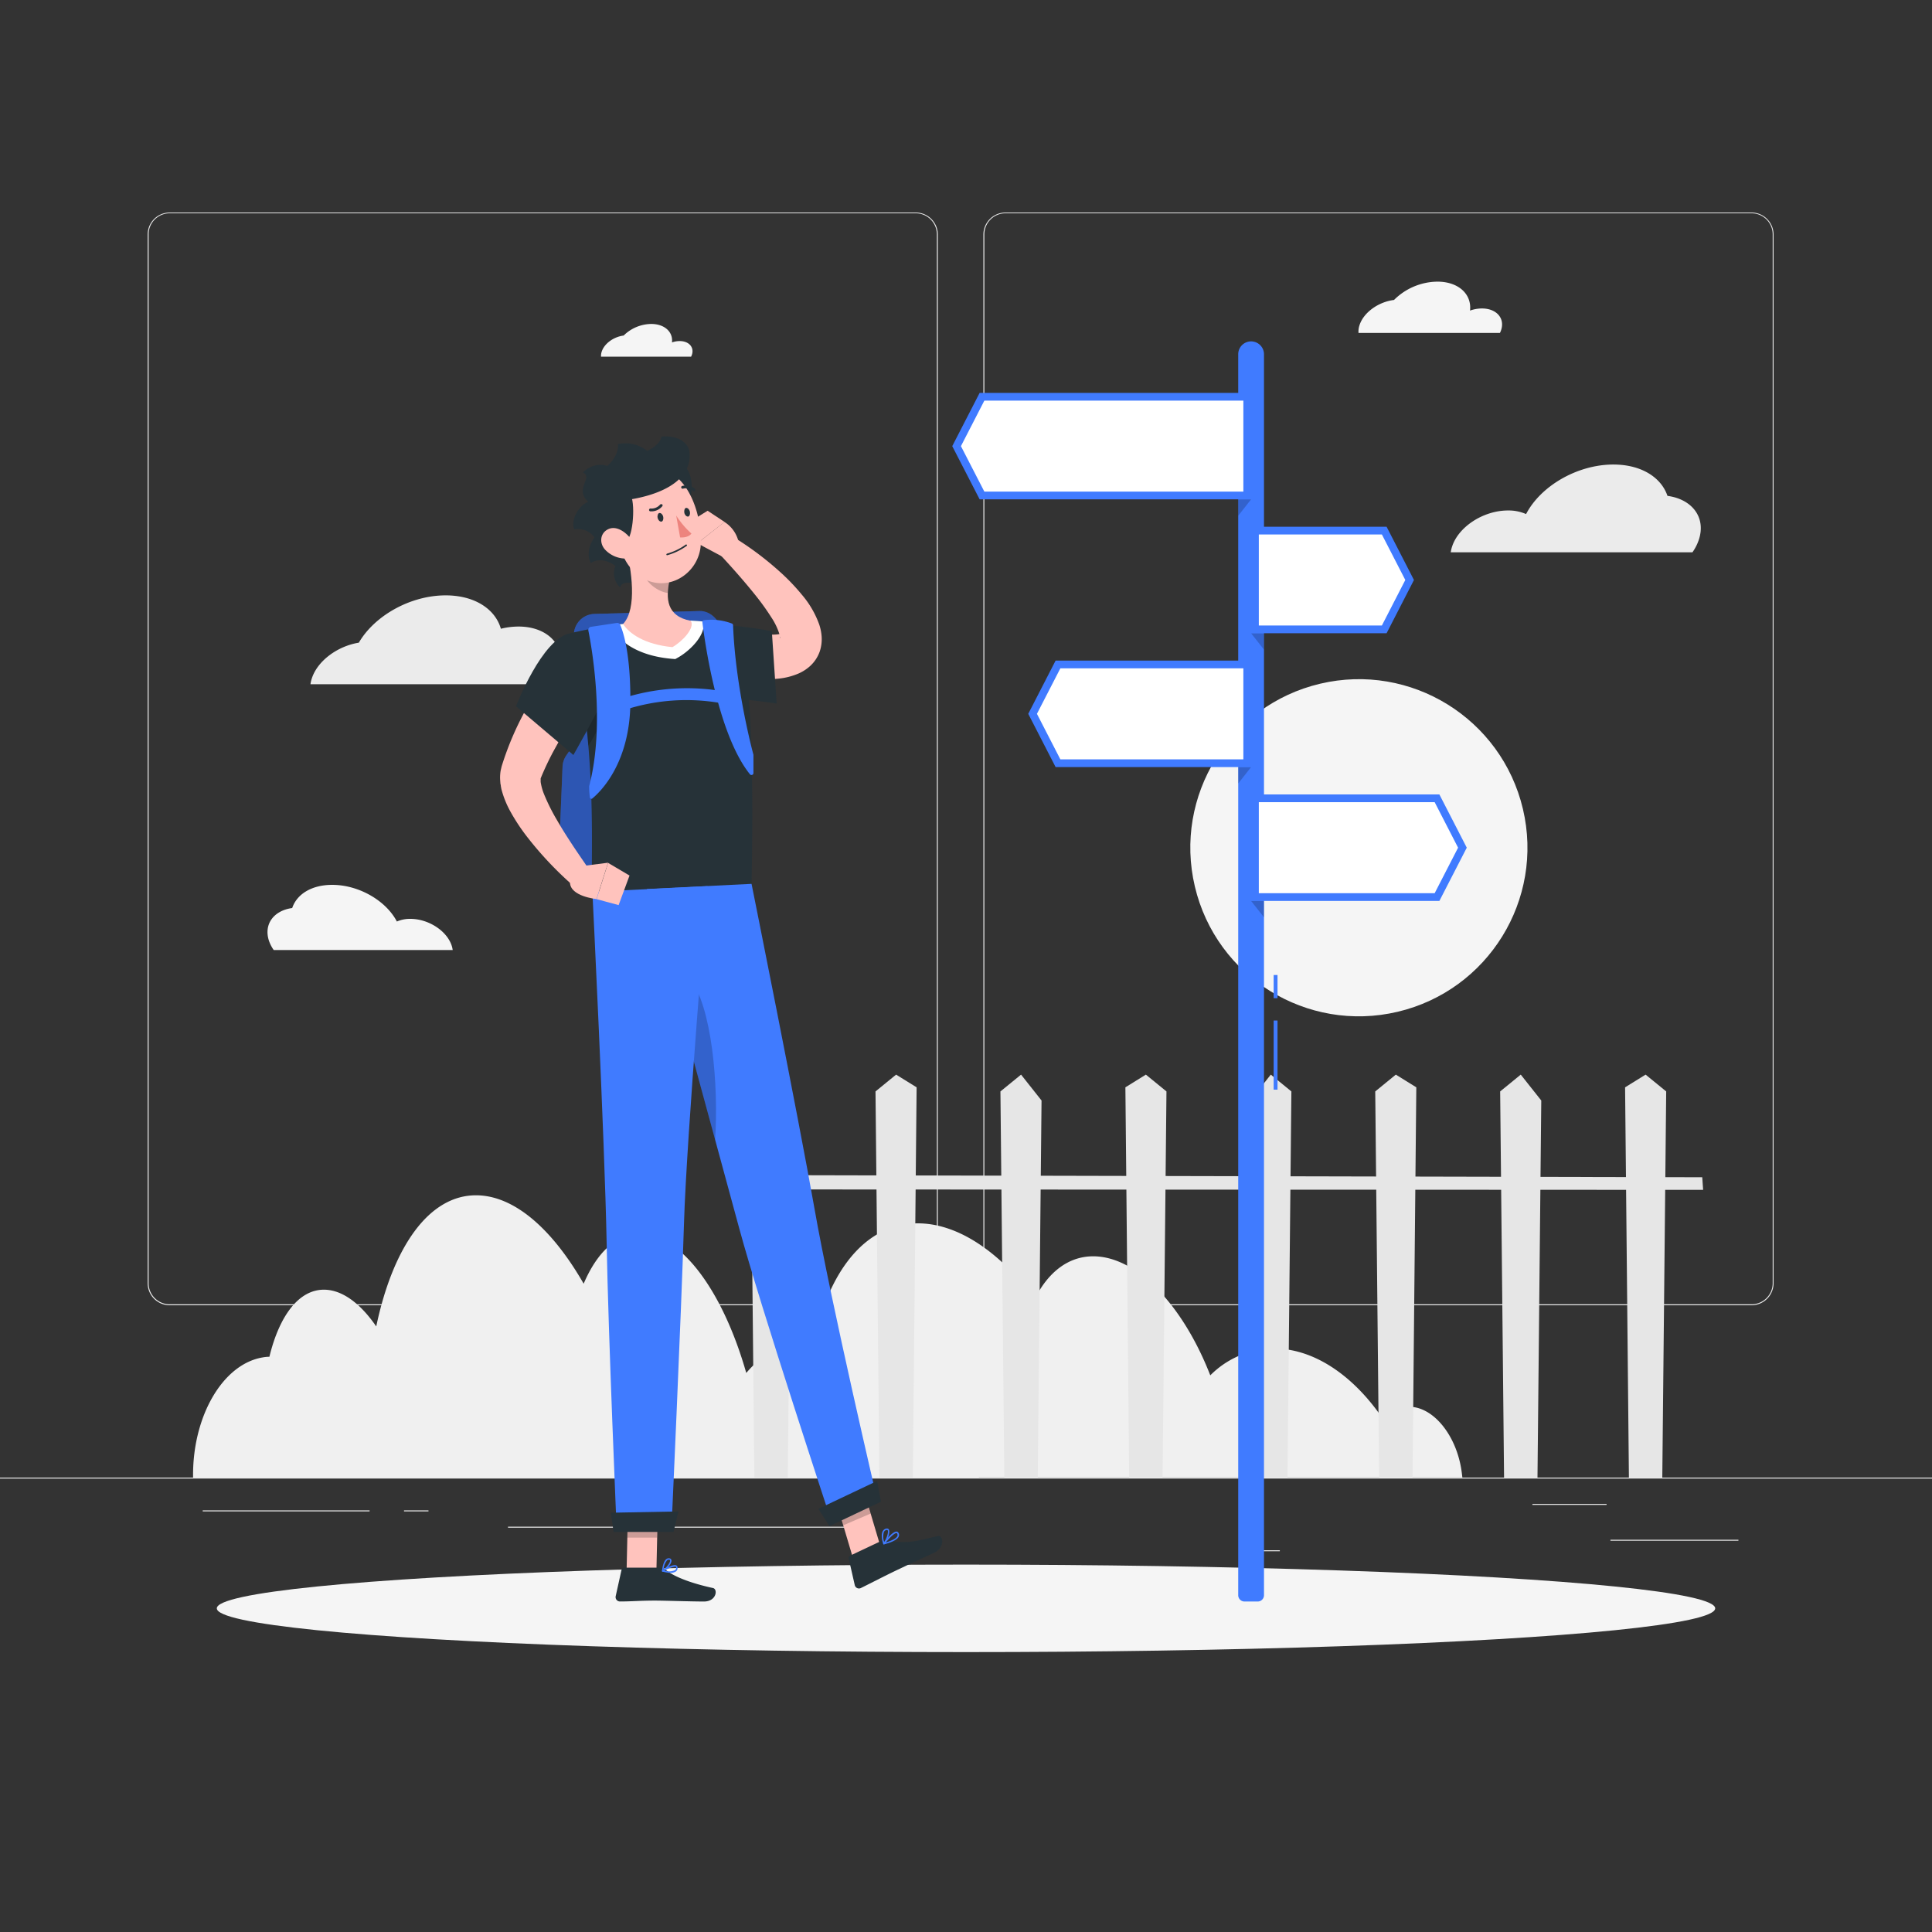 <svg xmlns="http://www.w3.org/2000/svg" viewBox="0 0 500 500"><rect x="0" y="0" width="500" height="500" fill="#333333" stroke="none"/><g id="freepik--background-complete--inject-61"><rect y="382.4" width="500" height="0.25" style="fill:#ebebeb"></rect><rect x="416.78" y="398.49" width="33.12" height="0.25" style="fill:#ebebeb"></rect><rect x="322.53" y="401.21" width="8.69" height="0.25" style="fill:#ebebeb"></rect><rect x="396.59" y="389.21" width="19.19" height="0.25" style="fill:#ebebeb"></rect><rect x="52.46" y="390.89" width="43.19" height="0.25" style="fill:#ebebeb"></rect><rect x="104.56" y="390.89" width="6.33" height="0.25" style="fill:#ebebeb"></rect><rect x="131.47" y="395.11" width="93.68" height="0.25" style="fill:#ebebeb"></rect><path d="M237,337.8H43.91a5.71,5.71,0,0,1-5.7-5.71V60.66A5.71,5.71,0,0,1,43.91,55H237a5.71,5.71,0,0,1,5.71,5.71V332.09A5.71,5.71,0,0,1,237,337.8ZM43.91,55.2a5.46,5.46,0,0,0-5.45,5.46V332.09a5.46,5.46,0,0,0,5.45,5.46H237a5.47,5.47,0,0,0,5.46-5.46V60.66A5.47,5.47,0,0,0,237,55.2Z" style="fill:#ebebeb"></path><path d="M453.31,337.8H260.21a5.72,5.72,0,0,1-5.71-5.71V60.66A5.72,5.72,0,0,1,260.21,55h193.1A5.71,5.71,0,0,1,459,60.66V332.09A5.71,5.71,0,0,1,453.31,337.8ZM260.21,55.2a5.47,5.47,0,0,0-5.46,5.46V332.09a5.47,5.47,0,0,0,5.46,5.46h193.1a5.47,5.47,0,0,0,5.46-5.46V60.66a5.47,5.47,0,0,0-5.46-5.46Z" style="fill:#ebebeb"></path><path d="M378.24,380.63c-1.4-9.59-7.72-17-14.12-16.54a8.49,8.49,0,0,0-6,3.44c-8-11.94-19-19.28-30.09-18.47a23.41,23.41,0,0,0-14.81,6.88c-7-18-18.94-30.81-30.3-30.81-6.45,0-11.67,4.13-15.11,11-9.07-12.1-19.85-19.53-30.29-19.53-16.66,0-27.59,18.88-28.53,45.42-4.19,5-19.36,12-21.28,20.35H378.46C378.39,381.82,378.33,381.24,378.24,380.63Z" style="fill:#f0f0f0"></path><path d="M240.77,364.87c-2.28.19-4.26,1.66-5.8,4-7.12-14-17.24-22.58-27.7-21.62-5.33.46-10.13,3.36-14.14,8.07,0,0,0,0,0,0-6-21.09-16.84-36-27.53-36-6.08,0-11.11,4.83-14.55,12.9-8.14-14.18-18-22.88-27.87-22.88-12.19,0-21.48,13.37-25.81,33.94-4.12-6-8.85-9.51-13.55-9.51-6.51,0-11.53,6.77-14.1,17.36a9.52,9.52,0,0,0-1.75.17c-10.44,1.76-18.25,15.46-18,31.11H253.33C251.9,372.07,246.48,364.36,240.77,364.87Z" style="fill:#f0f0f0"></path><circle cx="351.69" cy="219.38" r="43.62" transform="translate(-41 86.67) rotate(-13.28)" style="fill:#f5f5f5"></circle><path d="M431.54,128.33c-1.63-4.82-6.82-8.11-14-8.11-9.31,0-18.81,5.54-22.59,12.82a11.3,11.3,0,0,0-4.69-.93c-6.35,0-12.84,4.21-14.48,9.4a8.42,8.42,0,0,0-.33,1.43H438a12.39,12.39,0,0,0,1.7-3.39C441.5,133.88,437.91,129.19,431.54,128.33Z" style="fill:#ebebeb"></path><path d="M75.62,235c1.2-3.58,5-6,10.36-6,6.9,0,13.93,4.1,16.73,9.49a8.5,8.5,0,0,1,3.48-.69c4.71,0,9.51,3.12,10.73,7a7.12,7.12,0,0,1,.24,1.07H70.84a9.42,9.42,0,0,1-1.27-2.51C68.24,239.12,70.9,235.64,75.62,235Z" style="fill:#f5f5f5"></path><path d="M360.77,77.63A16.13,16.13,0,0,1,372,72.89c5.44,0,8.93,3.23,8.44,7.49a9.3,9.3,0,0,1,3.08-.55c3.71,0,5.94,2.46,5,5.49a4.62,4.62,0,0,1-.34.84H351.58a5.16,5.16,0,0,1,.26-2C352.89,80.87,356.73,78.12,360.77,77.63Z" style="fill:#f5f5f5"></path><path d="M161.4,86.84a10.33,10.33,0,0,1,7.13-3c3.47,0,5.69,2.07,5.38,4.78a5.76,5.76,0,0,1,2-.35c2.36,0,3.78,1.57,3.17,3.5a4.93,4.93,0,0,1-.22.53H155.55a3.31,3.31,0,0,1,.16-1.26C156.38,88.91,158.83,87.16,161.4,86.84Z" style="fill:#f5f5f5"></path><path d="M146.28,168.9a12.77,12.77,0,0,0-1.38.08c-.91-4-5-6.83-10.69-6.83a19.15,19.15,0,0,0-4.58.57c-1.47-5.12-6.82-8.64-14.29-8.64-9.11,0-18.4,5.24-22.47,12.24-5.55.9-10.74,4.73-12.19,9.31a7.93,7.93,0,0,0-.33,1.45h73.26l0-.06C155.06,172.54,151.76,168.9,146.28,168.9Z" style="fill:#ebebeb"></path><polygon points="291.25 281.4 296.55 278.11 301.88 282.46 300.87 382.4 292.23 382.4 291.25 281.4" style="fill:#e6e6e6"></polygon><polygon points="269.55 284.81 264.25 278.11 258.91 282.46 259.92 382.4 268.57 382.4 269.55 284.81" style="fill:#e6e6e6"></polygon><polygon points="237.22 281.4 231.91 278.11 226.58 282.46 227.59 382.4 236.24 382.4 237.22 281.4" style="fill:#e6e6e6"></polygon><polygon points="194.25 284.81 199.55 278.11 204.88 282.46 203.88 382.4 195.23 382.4 194.25 284.81" style="fill:#e6e6e6"></polygon><polygon points="420.57 281.4 425.88 278.11 431.21 282.46 430.2 382.4 421.56 382.4 420.57 281.4" style="fill:#e6e6e6"></polygon><polygon points="398.88 284.81 393.57 278.11 388.24 282.46 389.25 382.4 397.9 382.4 398.88 284.81" style="fill:#e6e6e6"></polygon><polygon points="366.54 281.4 361.24 278.11 355.91 282.46 356.92 382.4 365.56 382.4 366.54 281.4" style="fill:#e6e6e6"></polygon><polygon points="323.58 284.81 328.88 278.11 334.21 282.46 333.2 382.4 324.56 382.4 323.58 284.81" style="fill:#e6e6e6"></polygon><polygon points="190.8 307.82 440.77 307.94 440.54 304.67 190.81 304.11 190.8 307.82" style="fill:#e6e6e6"></polygon></g><g id="freepik--Shadow--inject-61"><ellipse id="freepik--path--inject-61" cx="250" cy="416.24" rx="193.89" ry="11.32" style="fill:#f5f5f5"></ellipse></g><g id="freepik--Signpost--inject-61"><rect x="329.62" y="264.11" width="1" height="17.89" style="fill:#407BFF"></rect><rect x="329.62" y="252.33" width="1" height="6" style="fill:#407BFF"></rect><path d="M323.78,88.35h0a3.33,3.33,0,0,0-3.33,3.33V412.85a1.63,1.63,0,0,0,1.63,1.62h3.41a1.63,1.63,0,0,0,1.63-1.62V91.68A3.34,3.34,0,0,0,323.78,88.35Z" style="fill:#407BFF"></path><polygon points="320.45 129.23 320.45 133.48 323.78 129.23 320.45 129.23" style="opacity:0.2"></polygon><polygon points="327.12 163.88 327.12 168.13 323.78 163.88 327.12 163.88" style="opacity:0.2"></polygon><polygon points="327.12 233.16 327.12 237.41 323.78 233.16 327.12 233.16" style="opacity:0.2"></polygon><polygon points="320.45 198.52 320.45 202.77 323.78 198.52 320.45 198.52" style="opacity:0.2"></polygon><polygon points="323.78 129.23 253.53 129.23 246.44 115.46 253.53 101.68 323.78 101.68 323.78 129.23" style="fill:#407BFF"></polygon><polygon points="254.75 127.23 248.69 115.46 254.75 103.68 321.78 103.68 321.78 127.23 254.75 127.23" style="fill:#fff"></polygon><polygon points="323.78 163.88 358.85 163.88 365.93 150.1 358.85 136.32 323.78 136.32 323.78 163.88" style="fill:#407BFF"></polygon><polygon points="357.63 161.88 363.69 150.1 357.63 138.32 325.78 138.32 325.78 161.88 357.63 161.88" style="fill:#fff"></polygon><polygon points="323.78 198.52 273.19 198.52 266.11 184.74 273.19 170.96 323.78 170.96 323.78 198.52" style="fill:#407BFF"></polygon><polygon points="274.42 196.52 268.36 184.74 274.42 172.96 321.78 172.96 321.78 196.52 274.42 196.52" style="fill:#fff"></polygon><polygon points="323.78 233.16 372.51 233.16 379.6 219.38 372.51 205.6 323.78 205.6 323.78 233.16" style="fill:#407BFF"></polygon><polygon points="371.29 231.16 377.35 219.38 371.29 207.6 325.78 207.6 325.78 231.16 371.29 231.16" style="fill:#fff"></polygon></g><g id="freepik--Character--inject-61"><polygon points="220.71 403.1 227.81 400.06 222.68 382.82 215.58 385.85 220.71 403.1" style="fill:#ffc3bd"></polygon><polygon points="162.16 406.59 169.88 406.59 170.28 388.72 162.56 388.72 162.16 406.59" style="fill:#ffc3bd"></polygon><path d="M170.93,405.7h-9.41a.68.68,0,0,0-.66.53l-1.52,6.86a1.13,1.13,0,0,0,1.13,1.37c3,0,5.24-.23,9.05-.23,2.34,0,9.42.24,12.66.24s3.66-3.2,2.34-3.49c-6-1.3-10.43-3.1-12.34-4.81A1.85,1.85,0,0,0,170.93,405.7Z" style="fill:#263238"></path><path d="M227.64,399l-7.62,3.6a.69.69,0,0,0-.37.76l1.56,6.86a1.12,1.12,0,0,0,1.59.76c2.73-1.34,6.62-3.38,10.08-5,4-1.91,4.16-1.91,8.9-4.15,2.86-1.35,2.29-4.62,1-4.32-6,1.39-7.07,1.94-13.16,1.26A3.66,3.66,0,0,0,227.64,399Z" style="fill:#263238"></path><path d="M184.81,161.75l3.17.79c1.1.26,2.19.49,3.28.7a61.25,61.25,0,0,0,6.35.93,22.61,22.61,0,0,0,2.81.06,8.84,8.84,0,0,0,1.83-.24c.13,0,.12,0,0,.11a1.82,1.82,0,0,0-.39.72c-.07.28,0,.41,0,.35a1.46,1.46,0,0,0,0-.57,17.06,17.06,0,0,0-2.28-4.89,63.17,63.17,0,0,0-3.87-5.41c-2.84-3.57-6-7.15-9.17-10.57l3.62-4.53a81.46,81.46,0,0,1,12,9.07,54.06,54.06,0,0,1,5.39,5.67,24.61,24.61,0,0,1,4.5,7.78,12.78,12.78,0,0,1,.59,3,10,10,0,0,1-.5,3.9,9.26,9.26,0,0,1-2.41,3.68,11,11,0,0,1-3.06,2,17.53,17.53,0,0,1-5.2,1.33,31.7,31.7,0,0,1-4.41.14,52.88,52.88,0,0,1-8-.93c-1.28-.24-2.54-.52-3.79-.82s-2.44-.62-3.81-1Z" style="fill:#ffc3bd"></path><path d="M174.1,165c4-6.18,25.65-1.63,25.65-1.63L201,182.07a176.26,176.26,0,0,0-17.69-1.71C177.2,180.09,169.08,172.68,174.1,165Z" style="fill:#263238"></path><path d="M187.73,144.48l-7.25-3.88,7-5.52a8.27,8.27,0,0,1,3.76,5.62Z" style="fill:#ffc3bd"></path><polygon points="176.06 136.56 183.13 132.18 187.52 135.08 180.48 140.6 176.06 136.56" style="fill:#ffc3bd"></polygon><polygon points="222.68 382.83 225.32 391.71 218.22 394.75 215.57 385.86 222.68 382.83" style="opacity:0.2"></polygon><polygon points="162.56 388.72 170.28 388.72 170.07 397.94 162.35 397.94 162.56 388.72" style="opacity:0.2"></polygon><path d="M156,181.89l-9.41,13.57a5.52,5.52,0,0,0-1,2.93l-.74,18a5.56,5.56,0,0,0,1.22,3.7l4.09,5.08a5.53,5.53,0,0,0,4.62,2l12.37-.68a5.53,5.53,0,0,0,5.23-5.54l-.11-36.15a5.53,5.53,0,0,0-5.68-5.52l-6.22.17A5.54,5.54,0,0,0,156,181.89Z" style="fill:#407BFF"></path><path d="M156,181.89l-9.41,13.57a5.52,5.52,0,0,0-1,2.93l-.74,18a5.56,5.56,0,0,0,1.22,3.7l4.09,5.08a5.53,5.53,0,0,0,4.62,2l12.37-.68a5.53,5.53,0,0,0,5.23-5.54l-.11-36.15a5.53,5.53,0,0,0-5.68-5.52l-6.22.17A5.54,5.54,0,0,0,156,181.89Z" style="opacity:0.3"></path><rect x="148.6" y="158.52" width="38.16" height="18.6" rx="5.46" transform="translate(-4.52 4.64) rotate(-1.57)" style="fill:#407BFF"></rect><rect x="148.6" y="158.52" width="38.16" height="18.6" rx="5.46" transform="translate(-4.52 4.64) rotate(-1.57)" style="opacity:0.3"></rect><path d="M147.54,163.91a175,175,0,0,1,4.39,25.49c.61,6,.93,11.7,1.1,16.89.39,12.14-.06,21.38.24,24.52l41.23-2c1.22-60.66-3.76-66.61-3.76-66.61a81.18,81.18,0,0,0-9.83-1.42q-1-.09-2.13-.12a151.07,151.07,0,0,0-17.53.86c-1.1.11-2.22.25-3.31.4C152.41,162.67,147.54,163.91,147.54,163.91Z" style="fill:#263238"></path><path d="M188.86,182.42A51.61,51.61,0,0,0,159,184.67l-.84-2.89a54.4,54.4,0,0,1,31.47-2.37C189.39,180.41,189.12,181.42,188.86,182.42Z" style="fill:#407BFF"></path><path d="M157.71,175.23A32.52,32.52,0,0,1,152.25,193c-.09-1.18-.2-2.37-.32-3.57-.46-4.5-1.08-9.17-1.92-13.89Z" style="opacity:0.2"></path><path d="M182.06,160.85l-1.15-.1c-.7-.06-1.41-.1-2.12-.14a153.19,153.19,0,0,0-17.53.87c-1.11.11-2.22.25-3.31.4h-.07l.79,1.23c1.22,1.93,5.12,6.48,15.09,7.38l1,.08.83-.47c2.14-1.22,5.61-4.17,6.39-7.31A5.15,5.15,0,0,0,182.06,160.85Z" style="fill:#fff"></path><path d="M155.61,129.87c-3.89-1.94-8.32,3.65-7,7.14a5.29,5.29,0,0,1,5.26,2.07s-2.59,3.18-1,6.64c3.16-2,6.39.76,6.39.76a5,5,0,0,0,1.19,5.51c.84-2.26,4-.22,5.28-2,2.09-2.91-.32-6-.32-6l-.87-1.44C163.9,135.65,161.66,132.88,155.61,129.87Z" style="fill:#263238"></path><path d="M162,141.66c1.39,5.59,3,15.86-.75,19.82,1.56,2.47,5.57,5.31,12.77,6,2.56-1.45,5.93-5,4.75-6.82-6.36-1.19-6.43-5.86-5.55-10.3Z" style="fill:#ffc3bd"></path><path d="M181.78,161.05c.45,3.75,3.72,28.68,12.31,39.34a.51.51,0,0,0,.9-.31c0-2.19,0-4.26,0-4.63a.45.45,0,0,0,0-.12c-.3-1.09-4.68-17.63-5.27-33.52a.5.5,0,0,0-.25-.42,15.13,15.13,0,0,0-7.26-.89A.49.49,0,0,0,181.78,161.05Z" style="fill:#407BFF"></path><path d="M166.59,145.19l6.63,5.12a17.94,17.94,0,0,0-.38,3.14c-2.42-.23-5.85-2.7-6.23-5.21A8.33,8.33,0,0,1,166.59,145.19Z" style="opacity:0.2"></path><path d="M175.81,132.43c2.07.21,5.1-6.7,1.65-11.64-3.19-4.55-9.48.17-10.27,1S168.38,131.66,175.81,132.43Z" style="fill:#263238"></path><path d="M158.4,134.16c1.92,7.41,2.67,11.85,7.21,15,6.83,4.69,15.43-.56,15.76-8.4.29-7.05-2.9-18-10.83-19.55A10.45,10.45,0,0,0,158.4,134.16Z" style="fill:#ffc3bd"></path><path d="M161.68,140.06c2.08.21,2.79-9.25,1.65-11.64s-9.67,0-10.26,1C149.77,135.08,154.26,139.29,161.68,140.06Z" style="fill:#263238"></path><path d="M178.42,117c-.3-2.86-3.67-4.39-7.27-4-.17,2.11-3.64,3.7-3.64,3.7a9.05,9.05,0,0,0-7.57-1.76c.22,3.2-2.78,5.66-2.78,5.66s-3.12-1.33-6.31,1.65c2.58,1.22-1.63,3.91.72,6.9,2.66,3.39,7.38,1.47,7.38,1.47l2-1.06C170.73,128.42,179.23,124.46,178.42,117Z" style="fill:#263238"></path><path d="M177.69,141.29h0a15.82,15.82,0,0,1-5,2.4.18.18,0,0,1-.23-.16.26.26,0,0,1,.2-.26,15.39,15.39,0,0,0,4.77-2.3.22.22,0,0,1,.3,0A.19.19,0,0,1,177.69,141.29Z" style="fill:#263238"></path><path d="M156.62,142.27a7.3,7.3,0,0,0,5.07,2.28c2.55.06,3.2-2.37,2-4.45-1.11-1.88-3.78-4.16-6.09-3.23S155,140.53,156.62,142.27Z" style="fill:#ffc3bd"></path><path d="M210.78,312.74c-4.06-23.2-16.28-84-16.28-84l-27.1,1.34S186,298.24,191.34,318s24,76.27,24,76.27l11.81-5.58S215,336.87,210.78,312.74Z" style="fill:#407BFF"></path><path d="M178.39,253l-3.81,3.46c3.27,12,7.15,26.26,10.49,38.52C186,281.14,184.3,260.34,178.39,253Z" style="opacity:0.2"></path><path d="M183.13,229.33s-5.43,64.58-6.11,87.19c-.75,24.75-3.27,79.63-3.27,79.63H159.61S157.44,346,157,321.66c-.54-27.5-3.69-90.85-3.69-90.85Z" style="fill:#407BFF"></path><polygon points="174.31 396.46 158.79 396.46 158.09 391.49 175.57 391.16 174.31 396.46" style="fill:#263238"></polygon><polygon points="227.99 388.65 214.66 394.96 211.8 390.48 227 383.27 227.99 388.65" style="fill:#263238"></polygon><path d="M170.19,134c.12.61.54,1,.94,1s.63-.63.51-1.24-.54-1-.94-1S170.07,133.43,170.19,134Z" style="fill:#263238"></path><path d="M177.1,132.69c.12.61.54,1,.94,1s.62-.64.5-1.25-.54-1-.94-1S177,132.08,177.1,132.69Z" style="fill:#263238"></path><path d="M175,133.42a22.28,22.28,0,0,0,3.94,4.66c-.89,1.22-2.93,1-2.93,1Z" style="fill:#ed847e"></path><path d="M171.18,130.49a.36.36,0,0,0-.36.11,2.89,2.89,0,0,1-2.43,1,.37.37,0,0,0-.41.31.36.36,0,0,0,.31.42,3.64,3.64,0,0,0,3.08-1.29.35.35,0,0,0,0-.51A.28.28,0,0,0,171.18,130.49Z" style="fill:#263238"></path><path d="M179.68,127.11a.36.36,0,0,0,.18-.12.37.37,0,0,0-.06-.52,3.59,3.59,0,0,0-3.26-.7.37.37,0,0,0-.23.46.37.37,0,0,0,.46.23h0a2.93,2.93,0,0,1,2.58.59A.39.39,0,0,0,179.68,127.11Z" style="fill:#263238"></path><path d="M173.48,407.05a2.31,2.31,0,0,0,1.49-.4,1.09,1.09,0,0,0,.38-1,.57.57,0,0,0-.32-.52c-.85-.44-3.34,1.09-3.62,1.27a.17.17,0,0,0-.08.18.18.18,0,0,0,.13.15A9.11,9.11,0,0,0,173.48,407.05Zm1.15-1.6a.55.55,0,0,1,.24,0,.24.24,0,0,1,.11.22.72.72,0,0,1-.25.66,3.66,3.66,0,0,1-2.74.14A7.47,7.47,0,0,1,174.63,405.45Z" style="fill:#407BFF"></path><path d="M171.51,406.77a.11.11,0,0,0,.08,0c.8-.43,2.35-2.12,2.18-3a.59.59,0,0,0-.58-.48,1,1,0,0,0-.78.23c-.89.74-1.08,3-1.09,3.06a.18.18,0,0,0,.09.16A.17.17,0,0,0,171.51,406.77Zm1.55-3.12h.09c.23,0,.26.14.26.19.1.5-.88,1.78-1.68,2.38a4.41,4.41,0,0,1,.91-2.41A.65.65,0,0,1,173.06,403.65Z" style="fill:#407BFF"></path><path d="M228.78,399.68h0c1.23-.31,3.36-1,3.8-2a1,1,0,0,0-.07-1,.57.57,0,0,0-.48-.31c-1.06-.06-3.2,2.67-3.44,3a.18.18,0,0,0,0,.21A.17.17,0,0,0,228.78,399.68Zm3.2-2.92H232a.22.22,0,0,1,.18.13.66.66,0,0,1,.06.62c-.25.59-1.37,1.2-3,1.67C230.12,398.12,231.38,396.8,232,396.76Z" style="fill:#407BFF"></path><path d="M228.78,399.68a.16.16,0,0,0,.12-.06c.67-.78,1.62-3.08,1.12-3.81-.12-.17-.36-.33-.83-.17a1.37,1.37,0,0,0-.79.72c-.54,1.15.16,3.12.19,3.2a.19.19,0,0,0,.14.12Zm.74-3.74a.2.2,0,0,1,.2.08c.3.44-.27,2.16-.89,3.08a4.24,4.24,0,0,1-.09-2.58.93.93,0,0,1,.57-.53A.63.63,0,0,1,229.52,395.94Z" style="fill:#407BFF"></path><path d="M155.62,175.39l-2.23,3.06c-.76,1.05-1.5,2.12-2.23,3.19-1.47,2.14-2.88,4.31-4.26,6.48s-2.63,4.4-3.84,6.62a73.57,73.57,0,0,0-3.14,6.71s0,.1,0,.09v0a0,0,0,0,0,0,0s0-.08,0,0,0,0,0,.18a.88.88,0,0,1,0,.16c0,.06,0,.16,0,.24v.25l.05.3a14.18,14.18,0,0,0,.85,2.92,51.19,51.19,0,0,0,3.29,6.59c1.27,2.22,2.68,4.43,4.13,6.63s3,4.41,4.45,6.55l-4.25,3.94A91.14,91.14,0,0,1,136.75,217a50.74,50.74,0,0,1-4.89-7.4,25.15,25.15,0,0,1-1.91-4.7l-.19-.68-.14-.75c0-.26-.09-.5-.12-.77l-.06-.85a10.65,10.65,0,0,1,.05-1.85,7,7,0,0,1,.18-1l.12-.52a3.67,3.67,0,0,1,.12-.42,77.64,77.64,0,0,1,7-15.87c1.4-2.47,2.9-4.86,4.47-7.19.79-1.17,1.6-2.32,2.43-3.46s1.65-2.23,2.62-3.43Z" style="fill:#ffc3bd"></path><path d="M147.54,163.91c-7.27,1.32-14,18.88-14,18.88l14.85,12.6s5.13-8.89,9.26-17.49C162.18,168.54,156.33,162.32,147.54,163.91Z" style="fill:#263238"></path><path d="M149.6,224.27l7.77-1-3,9.4s-6.8-.64-6.86-4.29Z" style="fill:#ffc3bd"></path><polygon points="162.92 226.59 160.1 234.24 154.4 232.7 157.37 223.31 162.92 226.59" style="fill:#ffc3bd"></polygon><path d="M152.26,163.16c.84,4.17,4.46,24.17.21,40.3a.19.19,0,0,0,0,.08,19.89,19.89,0,0,0,.2,2.88.39.39,0,0,0,.63.22c2.09-1.73,9.79-9.15,9.84-25.06.05-12.67-1.91-18.24-2.65-19.9a.84.84,0,0,0-.9-.46l-6.63,1A.8.8,0,0,0,152.26,163.16Z" style="fill:#407BFF"></path></g></svg>
